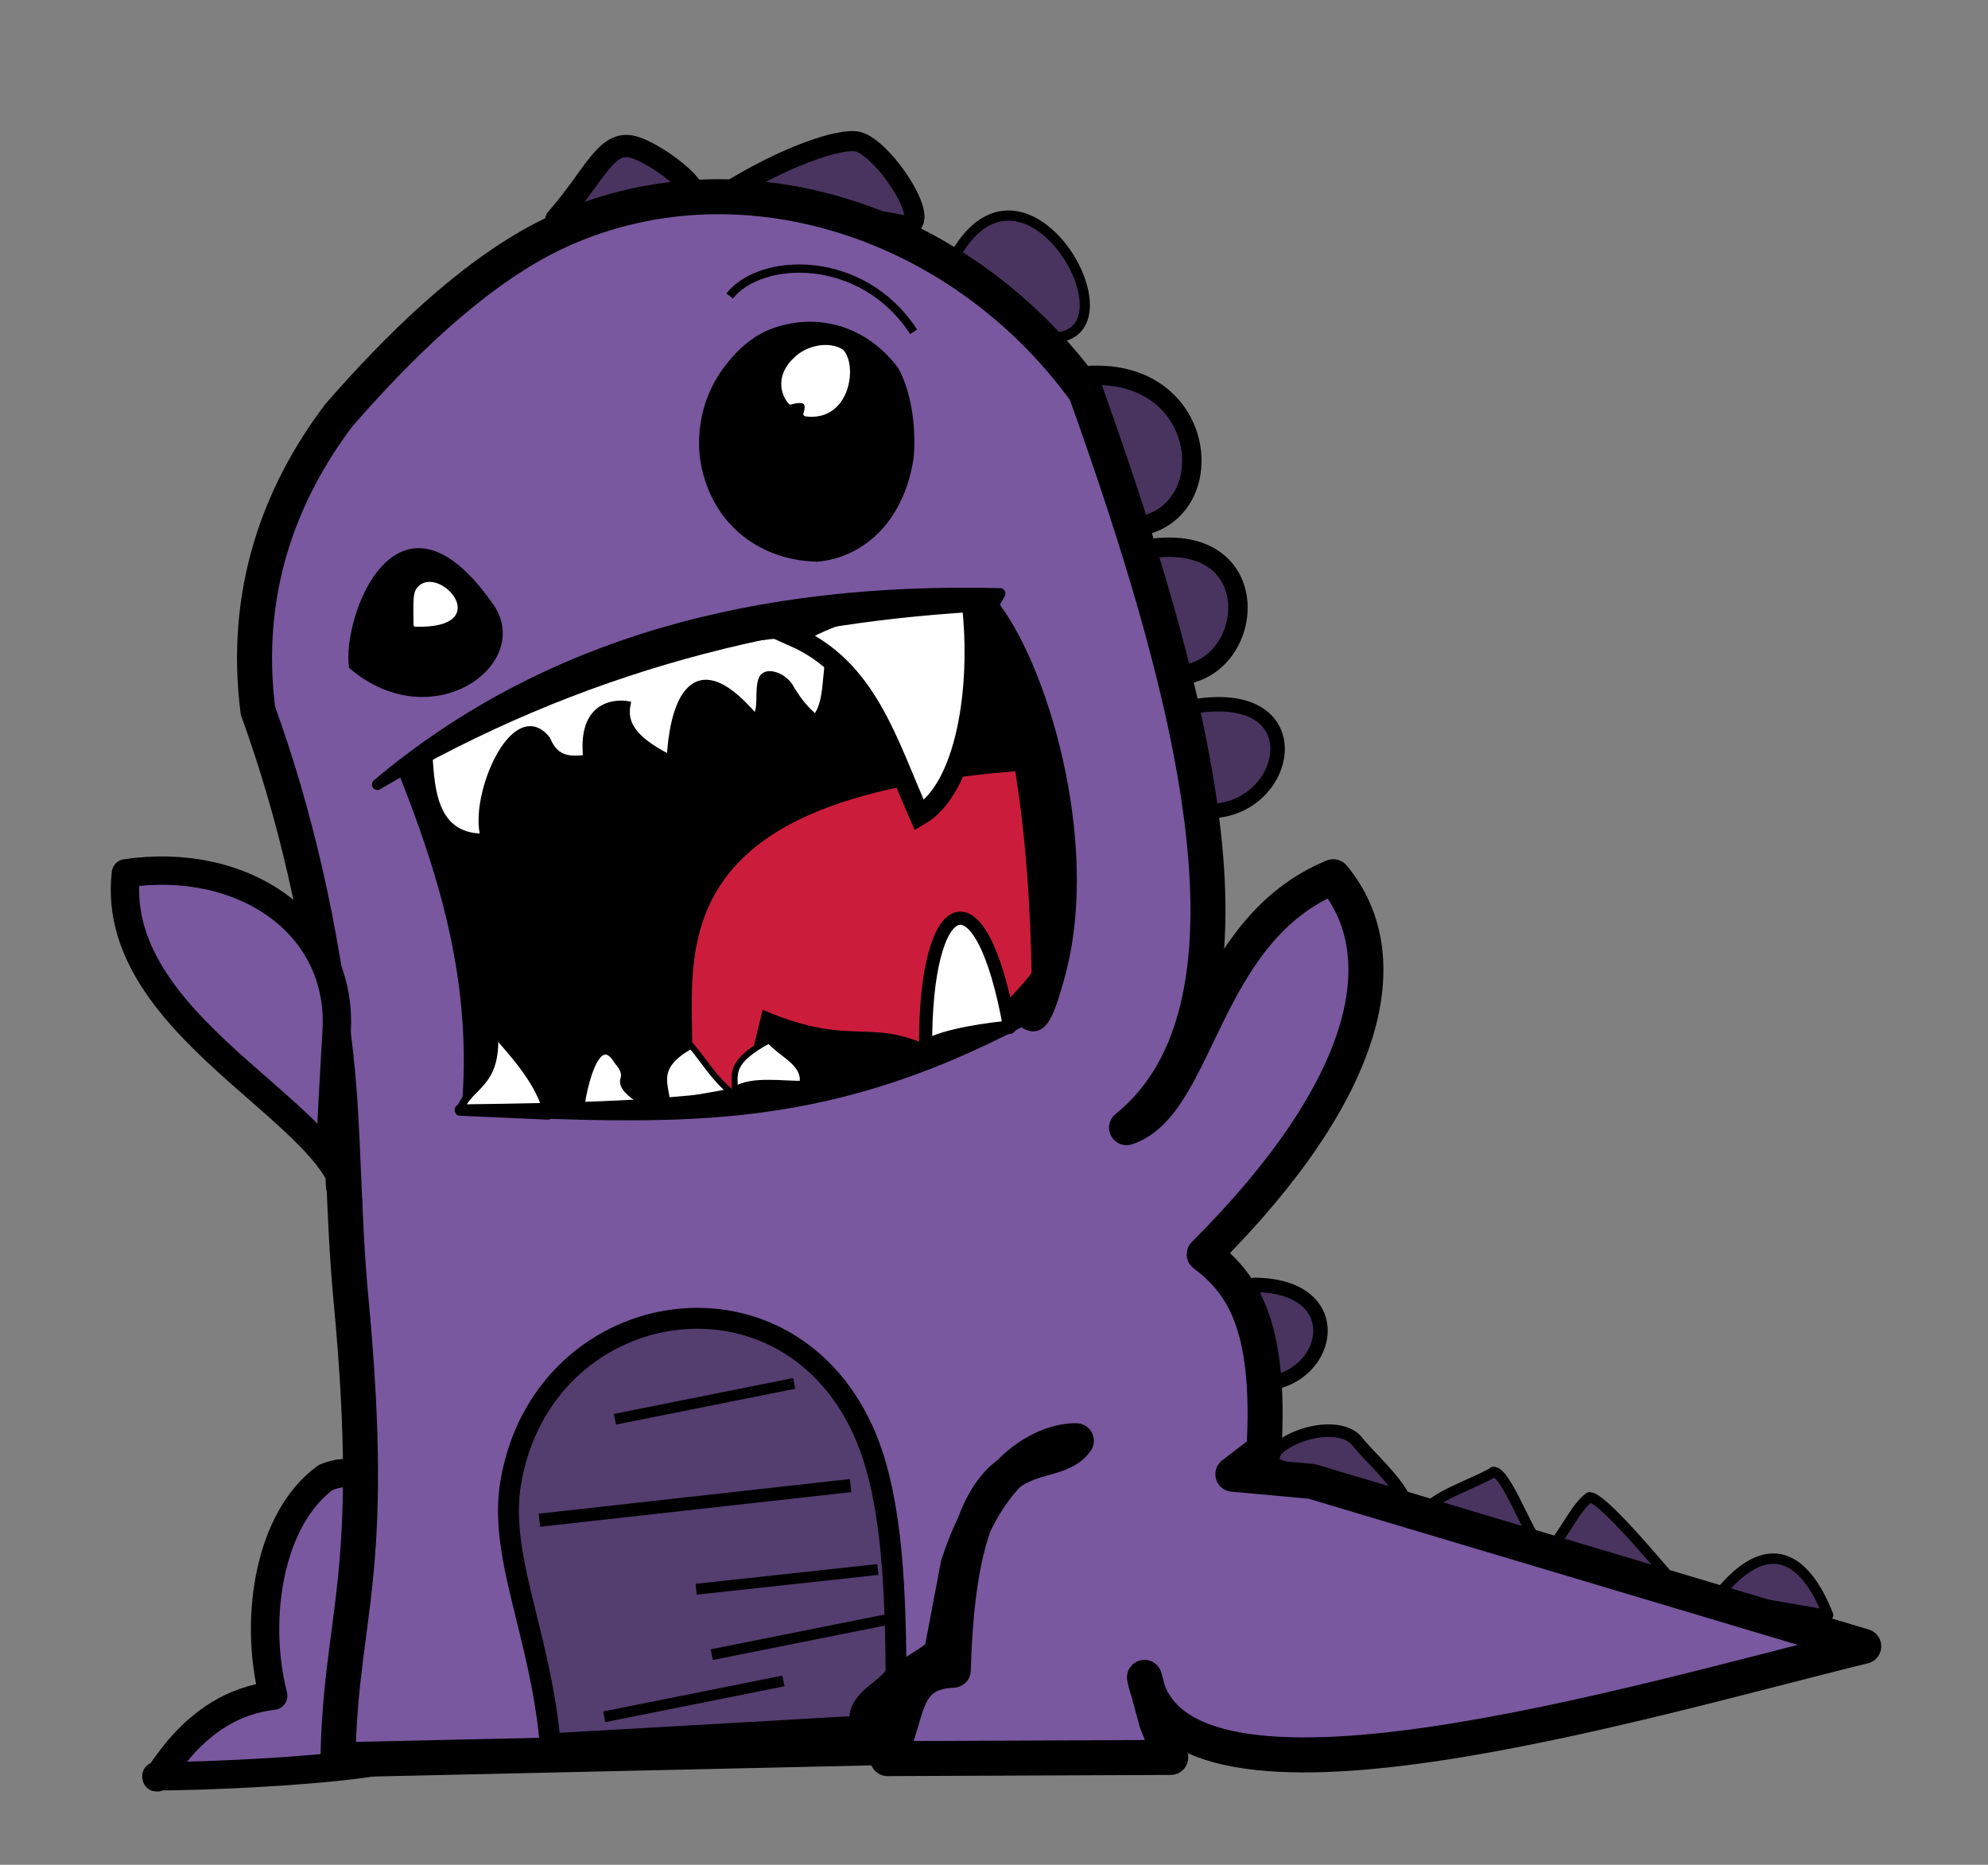 <?xml version="1.0" encoding="UTF-8" standalone="no"?>
<!-- Created with Inkscape (http://www.inkscape.org/) -->

<svg
   xmlns:dc="http://purl.org/dc/elements/1.1/"
   xmlns:cc="http://creativecommons.org/ns#"
   xmlns:rdf="http://www.w3.org/1999/02/22-rdf-syntax-ns#"
   xmlns:svg="http://www.w3.org/2000/svg"
   xmlns="http://www.w3.org/2000/svg"
   xmlns:sodipodi="http://sodipodi.sourceforge.net/DTD/sodipodi-0.dtd"
   xmlns:inkscape="http://www.inkscape.org/namespaces/inkscape"
   width="235.304mm"
   height="220.693mm"
   viewBox="0 0 833.753 781.984"
   id="svg2"
   version="1.1"
   inkscape:version="0.91 r13725"
   sodipodi:docname="rawr dinosaur.svg">
  <rect x="0" y="0" width="833.753" height="781.984" fill="#808080" stroke="none"/>
  <title
     id="title4219">Rawr Dinosaur</title>
  <defs
     id="defs4" />
  <sodipodi:namedview
     id="base"
     pagecolor="#ffffff"
     bordercolor="#666666"
     borderopacity="1.0"
     inkscape:pageopacity="0.0"
     inkscape:pageshadow="2"
     inkscape:zoom="0.49497475"
     inkscape:cx="526.35197"
     inkscape:cy="506.94119"
     inkscape:document-units="px"
     inkscape:current-layer="layer1"
     showgrid="false"
     inkscape:snap-global="false"
     inkscape:window-width="1920"
     inkscape:window-height="1018"
     inkscape:window-x="-8"
     inkscape:window-y="-8"
     inkscape:window-maximized="1"
     fit-margin-top="0"
     fit-margin-left="0"
     fit-margin-right="0"
     fit-margin-bottom="0" />
  <g
     inkscape:label="Layer 1"
     inkscape:groupmode="layer"
     id="layer1"
     transform="translate(-22.233,-20.718)">
    <g
       id="g4177"
       transform="matrix(1.067,0,0,1.067,44.967,-30.541)">
      <g
         id="g4715">
        <path
           style="opacity:1;fill:#79589f;fill-opacity:1;fill-rule:evenodd;stroke:#000000;stroke-width:11.14;stroke-linecap:butt;stroke-linejoin:round;stroke-miterlimit:4;stroke-dasharray:none;stroke-opacity:1"
           d="M 132.021,739.323 C 128.169,704.587 143.355,613.544 106.757,628.676 84.766,644.496 78.233,683.435 86.072,714.477 c -32.995,3.648 -45.806,36.597 -45.926,31.618 15.82,0.201 71.26,-2.091 91.875,-6.771 z"
           id="path4180-6-3"
           inkscape:connector-curvature="0"
           sodipodi:nodetypes="ccccc" />
        <path
           style="opacity:1;fill:#48345f;fill-opacity:1;fill-rule:evenodd;stroke:#000000;stroke-width:7.624;stroke-linecap:butt;stroke-linejoin:round;stroke-miterlimit:4;stroke-dasharray:none;stroke-opacity:1"
           d="m 391.789,198.166 30.435,57.143 c 40.727,-1.408 32.238,-74.327 -30.435,-57.143 z"
           id="path4188"
           inkscape:connector-curvature="0"
           sodipodi:nodetypes="ccc" />
        <path
           style="opacity:1;fill:#48345f;fill-opacity:1;fill-rule:evenodd;stroke:#000000;stroke-width:7.624;stroke-linecap:butt;stroke-linejoin:round;stroke-miterlimit:4;stroke-dasharray:none;stroke-opacity:1"
           d="m 424.391,264.848 13.831,48.509 c 34.784,2.804 41.868,-61.544 -13.831,-48.509 z"
           id="path4188-9"
           inkscape:connector-curvature="0"
           sodipodi:nodetypes="ccc" />
        <path
           style="opacity:1;fill:#48345f;fill-opacity:1;fill-rule:evenodd;stroke:#000000;stroke-width:5.672;stroke-linecap:butt;stroke-linejoin:round;stroke-miterlimit:4;stroke-dasharray:none;stroke-opacity:1"
           d="m 442.334,326.792 9.182,39.875 c 34.784,2.804 46.517,-52.91 -9.182,-39.875 z"
           id="path4188-9-2"
           inkscape:connector-curvature="0"
           sodipodi:nodetypes="ccc" />
        <path
           style="opacity:1;fill:#48345f;fill-opacity:1;fill-rule:evenodd;stroke:#000000;stroke-width:3.998;stroke-linecap:butt;stroke-linejoin:round;stroke-miterlimit:4;stroke-dasharray:none;stroke-opacity:1"
           d="m 353.991,148.621 34.42,31.905 c 42.252,5.444 -5.72,-82.771 -34.42,-31.905 z"
           id="path4188-8"
           inkscape:connector-curvature="0"
           sodipodi:nodetypes="ccc" />
        <path
           style="opacity:1;fill:#48345f;fill-opacity:1;fill-rule:evenodd;stroke:#000000;stroke-width:7.903;stroke-linecap:butt;stroke-linejoin:round;stroke-miterlimit:4;stroke-dasharray:none;stroke-opacity:1"
           d="m 264.219,123.899 69.62,12.644 c 13.229,1.976 -7.322,-30.245 -18.025,-32.83 -6.567,-1.586 -28.655,5.664 -51.596,20.186 z"
           id="path4188-8-3"
           inkscape:connector-curvature="0"
           sodipodi:nodetypes="ccsc" />
        <path
           style="opacity:1;fill:#48345f;fill-opacity:1;fill-rule:evenodd;stroke:#000000;stroke-width:8.74;stroke-linecap:butt;stroke-linejoin:round;stroke-miterlimit:4;stroke-dasharray:none;stroke-opacity:1"
           d="m 197.353,134.245 49.696,-9.273 c 13.229,1.976 -9.024,-16.462 -19.685,-19.215 -10.547,-2.724 -15.176,11.65 -30.011,28.488 z"
           id="path4188-8-3-2"
           inkscape:connector-curvature="0"
           sodipodi:nodetypes="ccsc" />
        <path
           style="opacity:1;fill:#48345f;fill-opacity:1;fill-rule:evenodd;stroke:#000000;stroke-width:5.672;stroke-linecap:butt;stroke-linejoin:round;stroke-miterlimit:4;stroke-dasharray:none;stroke-opacity:1"
           d="m 471.648,553.005 -3.498,38.466 c 31.831,5.559 44.94,-38.195 3.498,-38.466 z"
           id="path4188-9-2-7"
           inkscape:connector-curvature="0"
           sodipodi:nodetypes="ccc" />
        <path
           style="opacity:1;fill:#48345f;fill-opacity:1;fill-rule:evenodd;stroke:#000000;stroke-width:4.928;stroke-linecap:butt;stroke-linejoin:round;stroke-miterlimit:4;stroke-dasharray:none;stroke-opacity:1"
           d="m 476.973,622.272 48.631,19.211 c 15.92,0.98 -8.812,-20.762 -13.25,-26.711 -6.72,-9.008 -30.036,-3.338 -35.381,7.5 z"
           id="path4188-9-2-7-3"
           inkscape:connector-curvature="0"
           sodipodi:nodetypes="ccsc" />
        <path
           style="opacity:1;fill:#48345f;fill-opacity:1;fill-rule:evenodd;stroke:#000000;stroke-width:4.091;stroke-linecap:butt;stroke-linejoin:round;stroke-miterlimit:4;stroke-dasharray:none;stroke-opacity:1"
           d="m 540.925,639.612 43.465,16.863 c -5.27,-6.006 -13.812,-30.079 -18.675,-29.951 -5.29,3.496 -19.546,8.255 -24.79,13.088 z"
           id="path4188-9-2-7-3-8"
           inkscape:connector-curvature="0"
           sodipodi:nodetypes="cccc" />
        <path
           style="opacity:1;fill:#48345f;fill-opacity:1;fill-rule:evenodd;stroke:#000000;stroke-width:4.091;stroke-linecap:butt;stroke-linejoin:round;stroke-miterlimit:4;stroke-dasharray:none;stroke-opacity:1"
           d="m 587.581,657.101 46.752,10.288 c -5.27,-6.006 -26.023,-31.018 -30.886,-30.89 -5.29,3.496 -10.623,15.769 -15.867,20.602 z"
           id="path4188-9-2-7-3-8-4"
           inkscape:connector-curvature="0"
           sodipodi:nodetypes="cccc" />
        <path
           style="opacity:1;fill:#48345f;fill-opacity:1;fill-rule:evenodd;stroke:#000000;stroke-width:4.091;stroke-linecap:butt;stroke-linejoin:round;stroke-miterlimit:4;stroke-dasharray:none;stroke-opacity:1"
           d="m 653.778,675.323 43.465,7.47 c -8.963,-22.74 -23.563,-32.489 -43.465,-7.47 z"
           id="path4188-9-2-7-3-8-4-7"
           inkscape:connector-curvature="0"
           sodipodi:nodetypes="ccc" />
        <path
           style="opacity:1;fill:#000000;fill-rule:evenodd;stroke:#000000;stroke-width:0.93px;stroke-linecap:butt;stroke-linejoin:miter;stroke-opacity:1"
           d="m 329.588,459.81 c -18.672,-22.317 -40.363,6.243 -56.453,-12.619 2.262,22.527 -16.957,21.635 -24.574,6.309 l -14.611,28.891 c 41.769,2.363 64.944,-13.869 95.638,-22.581 z"
           id="path4540"
           inkscape:connector-curvature="0"
           sodipodi:nodetypes="ccccc" />
        <path
           style="opacity:1;fill:#79589f;fill-opacity:1;fill-rule:evenodd;stroke:#000000;stroke-width:13.761;stroke-linecap:butt;stroke-linejoin:round;stroke-miterlimit:4;stroke-dasharray:none;stroke-opacity:1"
           d="m 80.069,327.323 c -5.927,-46.671 8.572,-85.354 31.818,-116.093 23.146,-26.584 51.224,-54.153 80.443,-69.397 72.075,-37.094 162.876,-9.258 213.101,60.23 39.996,112.094 76.432,240.565 16.058,289.16 28.497,-9.37 29.648,-77.44 81.246,-98.622 25.791,31.051 14.61,83.175 -50.72,148.402 14.301,10.877 26.475,26.612 23.481,77.019 l -12.21,9.393 30.995,2.818 216.968,64.809 c -88.369,21.656 -270.919,77.013 -282.716,12.21 l 4.696,17.376 5.636,14.089 -111.302,0.47 c 8.855,-17.24 4.787,-33.769 25.83,-34.752 2.774,-100.142 37.357,-74.51 48.372,-90.168 0,0 -29.866,-2.459 -46.493,48.841 l -6.575,34.752 c -9.627,9.08 -21.036,7.473 -27.238,37.101 l -209.924,4.696 c 0.944,-57.744 15.53,-70.681 5.139,-180.682 -3.24,-34.296 -2.657,-66.073 -5.913,-95.689 -5.624,-51.159 -16.18,-95.866 -30.691,-135.962 z"
           id="path4180"
           inkscape:connector-curvature="0"
           sodipodi:nodetypes="cccccccccccccccccccccssc" />
        <path
           style="fill:#000000;fill-rule:evenodd;stroke:#000000;stroke-width:0.93px;stroke-linecap:butt;stroke-linejoin:miter;stroke-opacity:1"
           d="m 134.984,349.724 c 17.094,42.683 30.102,85.358 25.57,134.823 65.746,7.34 146.06,2.063 216.514,-35.532 8.503,7.304 12.554,3.321 15.494,-3.896 1.974,-4.846 3.812,-11.696 4.796,-15.519 13.176,-51.739 -7.632,-121.062 -27.596,-145.627 -207.89,25.001 -188.582,37.251 -233.45,66.083 z"
           id="path4178"
           inkscape:connector-curvature="0"
           sodipodi:nodetypes="cccscccc" />
        <path
           style="fill:#cb1d3b;fill-opacity:1;fill-rule:evenodd;stroke:#cb1d3b;stroke-width:12.924;stroke-linecap:butt;stroke-linejoin:miter;stroke-miterlimit:4;stroke-dasharray:none;stroke-opacity:1"
           d="m 383.717,357.199 -0.55,63.531 c -27.643,41.744 -77.259,49.058 -126.417,54.944 4.646,-44.127 -25.872,-108.029 126.967,-118.475 z"
           id="path4186"
           inkscape:connector-curvature="0"
           sodipodi:nodetypes="cccc" />
        <path
           style="fill:#ffffff;fill-rule:evenodd;stroke:#000000;stroke-width:2.661;stroke-linecap:butt;stroke-linejoin:miter;stroke-miterlimit:4;stroke-dasharray:none;stroke-opacity:1"
           d="m 147.197,342.585 c 41.216,-19.255 73.61,-41.909 160.716,-46.901 -6.434,13.059 -2.287,26.593 -8.639,34.553 -4.486,-3.573 -7.55,-7.857 -10.168,-12.364 -2.815,-4.373 -9.098,-6.235 -10.704,-3.356 -2.224,3.986 0.402,14.318 -3.297,15.058 -25.924,-30.263 -32.209,-0.712 -33.008,16.507 -15.866,-7.854 -18.161,-14.665 -16.885,-21.201 0,0 -18.691,-3.537 -15.959,21.115 -6.081,0.703 -12.068,1.076 -15.546,-7.335 -12.704,-16.211 -29.497,22.303 -24.769,38.313 -21.401,0.202 -20.719,-22.241 -21.742,-34.389 z"
           id="path4158"
           inkscape:connector-curvature="0"
           sodipodi:nodetypes="ccccsccccccc" />
        <path
           style="fill:#000000;fill-rule:evenodd;stroke:#000000;stroke-width:1.302;stroke-linecap:butt;stroke-linejoin:round;stroke-miterlimit:4;stroke-dasharray:none;stroke-opacity:1"
           d="m 116.507,310.184 c -2.75,-19.427 18.363,-76.509 54.828,-25.198 17.65,22.819 -22.31,52.921 -54.828,25.198 z"
           id="path4162"
           inkscape:connector-curvature="0"
           sodipodi:nodetypes="ccc" />
        <path
           style="fill:#ffffff;fill-rule:evenodd;stroke:#ffffff;stroke-width:1.488;stroke-linecap:butt;stroke-linejoin:round;stroke-miterlimit:4;stroke-dasharray:none;stroke-opacity:1"
           d="m 141.957,293.603 c 31.657,0.823 7.35,-24.206 0.818,-13.456 -1.151,2.154 -0.818,6.39 -0.818,13.456 z"
           id="path4166"
           inkscape:connector-curvature="0"
           sodipodi:nodetypes="ccc" />
        <path
           style="fill:#000000;fill-rule:evenodd;stroke:#000000;stroke-width:0.93px;stroke-linecap:butt;stroke-linejoin:miter;stroke-opacity:1"
           d="m 331.362,192.936 c -11.415,-15.344 -29.894,-21.975 -48.534,-15.531 -8.402,2.988 -15.096,9.195 -20.797,17.533 -6.476,9.697 -9.018,21.407 -7.819,32.764 3.453,24.754 22.12,40.066 45.646,40.621 17.02,-1.416 33.516,-14.491 37.485,-40.294 1.151,-13.082 -1.27,-26.567 -5.981,-35.092 z"
           id="path4170"
           inkscape:connector-curvature="0"
           sodipodi:nodetypes="ccccccc" />
        <path
           style="fill:#ffffff;fill-rule:evenodd;stroke:#ffffff;stroke-width:1.86;stroke-linecap:butt;stroke-linejoin:round;stroke-miterlimit:4;stroke-dasharray:none;stroke-opacity:1"
           d="m 295.377,210.75 c 16.531,2.216 19.337,-18.932 14.097,-24.549 -4.875,-3.162 -13.491,-1.657 -18.25,3.308 -6.338,5.974 -5.09,12.961 -1.824,16.592 5.607,-1.558 7.531,-0.117 5.977,4.649 z"
           id="path4172"
           inkscape:connector-curvature="0"
           sodipodi:nodetypes="ccccc" />
        <path
           style="fill:none;fill-rule:evenodd;stroke:#000000;stroke-width:3.254;stroke-linecap:butt;stroke-linejoin:miter;stroke-miterlimit:4;stroke-dasharray:none;stroke-opacity:1"
           d="m 337.814,178.451 c -20.315,-31.116 -60.112,-29.612 -72.323,-14.089"
           id="path4182"
           inkscape:connector-curvature="0"
           sodipodi:nodetypes="cc" />
        <path
           style="fill:#ffffff;fill-opacity:1;fill-rule:evenodd;stroke:#000000;stroke-width:8.013;stroke-linecap:butt;stroke-linejoin:miter;stroke-miterlimit:4;stroke-dasharray:none;stroke-opacity:1"
           d="m 360.707,284.762 c 3.956,34.331 -2.519,73.265 -20.632,83.742 -12.801,-28.946 -20.49,-57.604 -49.456,-70.392 22.156,-14.1 46.061,-14.212 70.088,-13.35 z"
           id="path4160"
           inkscape:connector-curvature="0"
           sodipodi:nodetypes="cccc" />
        <path
           style="fill:#000000;fill-rule:evenodd;stroke:#000000;stroke-width:4.277;stroke-linecap:butt;stroke-linejoin:round;stroke-miterlimit:4;stroke-dasharray:none;stroke-opacity:1"
           d="M 127.014,356.365 C 193.547,300.314 276.908,278.97 371.755,281.316 l -2.657,4.649 c -81.77,3.92 -162.076,23.313 -242.084,70.4 z"
           id="path4176"
           inkscape:connector-curvature="0"
           sodipodi:nodetypes="cccc" />
        <path
           style="fill:#000000;fill-rule:evenodd;stroke:none;stroke-width:1px;stroke-linecap:butt;stroke-linejoin:miter;stroke-opacity:1"
           d="m 370.688,283.648 c 32.143,95.255 30.693,123.821 18.598,161.331 -0.053,-5.603 -5.02,1.524 -5.038,-4.016 -0.173,-53.238 -5.352,-104.673 -22.013,-152.619 z"
           id="path4418"
           inkscape:connector-curvature="0"
           sodipodi:nodetypes="ccscc" />
        <path
           style="opacity:1;fill:#ffffff;fill-opacity:1;fill-rule:evenodd;stroke:#000000;stroke-width:3.02;stroke-linecap:butt;stroke-linejoin:round;stroke-miterlimit:4;stroke-dasharray:none;stroke-opacity:1"
           d="m 194.123,486.556 c -2.822,-12.737 -12.824,-23.586 -21.206,-33.145 1.493,21.961 -10.318,20.537 -13.693,31.595 z"
           id="path4160-8"
           inkscape:connector-curvature="0"
           sodipodi:nodetypes="cccc" />
        <path
           style="opacity:1;fill:#ffffff;fill-opacity:1;fill-rule:evenodd;stroke:#000000;stroke-width:2.385;stroke-linecap:butt;stroke-linejoin:round;stroke-miterlimit:4;stroke-dasharray:none;stroke-opacity:1"
           d="m 234.225,482.785 c -7.008,-3.713 -11.557,-7.487 -10.5,-10.598 0.839,-2.469 -0.448,-4.674 -2.316,-6.854 -8.566,-14.411 -14.375,13.792 -14.469,21.554 z"
           id="path4160-8-0"
           inkscape:connector-curvature="0"
           sodipodi:nodetypes="csccc" />
        <path
           style="opacity:1;fill:#ffffff;fill-opacity:1;fill-rule:evenodd;stroke:#000000;stroke-width:2.385;stroke-linecap:butt;stroke-linejoin:round;stroke-miterlimit:4;stroke-dasharray:none;stroke-opacity:1"
           d="m 265.857,477.129 c -6.492,-5.357 -10.552,-12.295 -15.473,-18.116 -15.377,8.292 -9.679,15.74 -9.488,22.55 z"
           id="path4160-8-0-3"
           inkscape:connector-curvature="0"
           sodipodi:nodetypes="cccc" />
        <path
           style="fill:#000000;fill-rule:evenodd;stroke:#000000;stroke-width:4.277;stroke-linecap:butt;stroke-linejoin:round;stroke-miterlimit:4;stroke-dasharray:none;stroke-opacity:1"
           d="m 159.537,484.206 c 83.632,3.371 139.741,7.671 220.72,-34.871 l -2.025,-7.248 c -71.965,39.023 -125.866,40.929 -218.695,42.12 z"
           id="path4176-8"
           inkscape:connector-curvature="0"
           sodipodi:nodetypes="cccc" />
        <path
           style="opacity:1;fill:#ffffff;fill-opacity:1;fill-rule:evenodd;stroke:#000000;stroke-width:5.175;stroke-linecap:butt;stroke-linejoin:round;stroke-miterlimit:4;stroke-dasharray:none;stroke-opacity:1"
           d="m 375.555,451.786 c -11.315,-63.183 -33.344,-53.11 -33.055,7.688 6.217,-4.567 26.838,-7.317 33.055,-7.688 z"
           id="path4160-8-0-3-5-3"
           inkscape:connector-curvature="0"
           sodipodi:nodetypes="ccc" />
        <path
           style="fill:#000000;fill-rule:evenodd;stroke:#000000;stroke-width:0.93px;stroke-linecap:butt;stroke-linejoin:miter;stroke-opacity:1"
           d="m 351.173,463.463 c -29.983,-17.464 -35.098,-1.968 -72.393,-17.932 l -9.298,38.521 z"
           id="path4557"
           inkscape:connector-curvature="0"
           sodipodi:nodetypes="cccc" />
        <path
           style="opacity:1;fill:#ffffff;fill-opacity:1;fill-rule:evenodd;stroke:#000000;stroke-width:2.385;stroke-linecap:butt;stroke-linejoin:round;stroke-miterlimit:4;stroke-dasharray:none;stroke-opacity:1"
           d="m 294.183,473.957 c 1.146,-8.346 -8.227,-11.299 -13.148,-17.12 -15.377,8.292 -13.664,12.752 -13.473,19.561 6.217,-4.567 20.404,-2.07 26.621,-2.441 z"
           id="path4160-8-0-3-5"
           inkscape:connector-curvature="0"
           sodipodi:nodetypes="cccc" />
        <path
           style="fill:#543d6f;fill-opacity:1;fill-rule:evenodd;stroke:#000000;stroke-width:8.209;stroke-linecap:butt;stroke-linejoin:round;stroke-miterlimit:4;stroke-dasharray:none;stroke-opacity:1"
           d="m 320.208,726.218 -9.859,0.563 -115.391,6.594 c -3.848,-43.384 -20.512,-73.813 -15.469,-102.968 12.591,-72.791 106.49,-89.263 138.216,-20.7 10.963,23.692 12.903,57.492 13.183,95.044 0.044,5.872 -16.7,11.178 -13.882,20.41 z"
           id="path4559"
           inkscape:connector-curvature="0"
           sodipodi:nodetypes="cccssscc" />
        <path
           style="fill:none;fill-rule:evenodd;stroke:#000000;stroke-width:4.277;stroke-linecap:butt;stroke-linejoin:round;stroke-miterlimit:4;stroke-dasharray:none;stroke-opacity:1"
           d="m 220.407,605.812 70.444,-14.089"
           id="path4561"
           inkscape:connector-curvature="0" />
        <path
           style="fill:none;fill-rule:evenodd;stroke:#000000;stroke-width:4.277;stroke-linecap:butt;stroke-linejoin:round;stroke-miterlimit:4;stroke-dasharray:none;stroke-opacity:1"
           d="M 258.447,698.329 328.891,684.24"
           id="path4561-9"
           inkscape:connector-curvature="0" />
        <path
           style="fill:none;fill-rule:evenodd;stroke:#000000;stroke-width:5.168;stroke-linecap:butt;stroke-linejoin:round;stroke-miterlimit:4;stroke-dasharray:none;stroke-opacity:1"
           d="M 190.716,645.493 313.028,631.88"
           id="path4561-6"
           inkscape:connector-curvature="0" />
        <path
           style="fill:none;fill-rule:evenodd;stroke:#000000;stroke-width:4.277;stroke-linecap:butt;stroke-linejoin:round;stroke-miterlimit:4;stroke-dasharray:none;stroke-opacity:1"
           d="m 252.323,672.616 71.42,-7.747"
           id="path4561-9-0"
           inkscape:connector-curvature="0" />
        <path
           style="fill:none;fill-rule:evenodd;stroke:#000000;stroke-width:4.277;stroke-linecap:butt;stroke-linejoin:round;stroke-miterlimit:4;stroke-dasharray:none;stroke-opacity:1"
           d="M 216.18,722.75 286.624,708.661"
           id="path4561-9-4"
           inkscape:connector-curvature="0" />
        <path
           style="opacity:1;fill:#79589f;fill-opacity:1;fill-rule:evenodd;stroke:#000000;stroke-width:11.14;stroke-linecap:butt;stroke-linejoin:round;stroke-miterlimit:4;stroke-dasharray:none;stroke-opacity:1"
           d="m 114.74,526.853 -2.424,-12.901 c -0.679,-48.533 -6.56,28.28 -1.313,-60.653 2.494,-42.274 -36.952,-68.844 -82.826,-62.043 -7.445,64.412 97.349,98.718 86.563,135.597 z"
           id="path4180-6"
           inkscape:connector-curvature="0"
           sodipodi:nodetypes="ccscc" />
      </g>
    </g>
    <flowRoot
       xml:space="preserve"
       id="flowRoot4707"
       style="font-style:normal;font-weight:normal;font-size:40px;line-height:125%;font-family:sans-serif;letter-spacing:0px;word-spacing:0px;fill:#000000;fill-opacity:1;stroke:none;stroke-width:1px;stroke-linecap:butt;stroke-linejoin:miter;stroke-opacity:1"><flowRegion
         id="flowRegion4709"><rect
           id="rect4711"
           width="3014.295"
           height="1814.234"
           x="-3260.773"
           y="-963.902" /></flowRegion><flowPara
         id="flowPara4713" /></flowRoot>  </g>
</svg>
